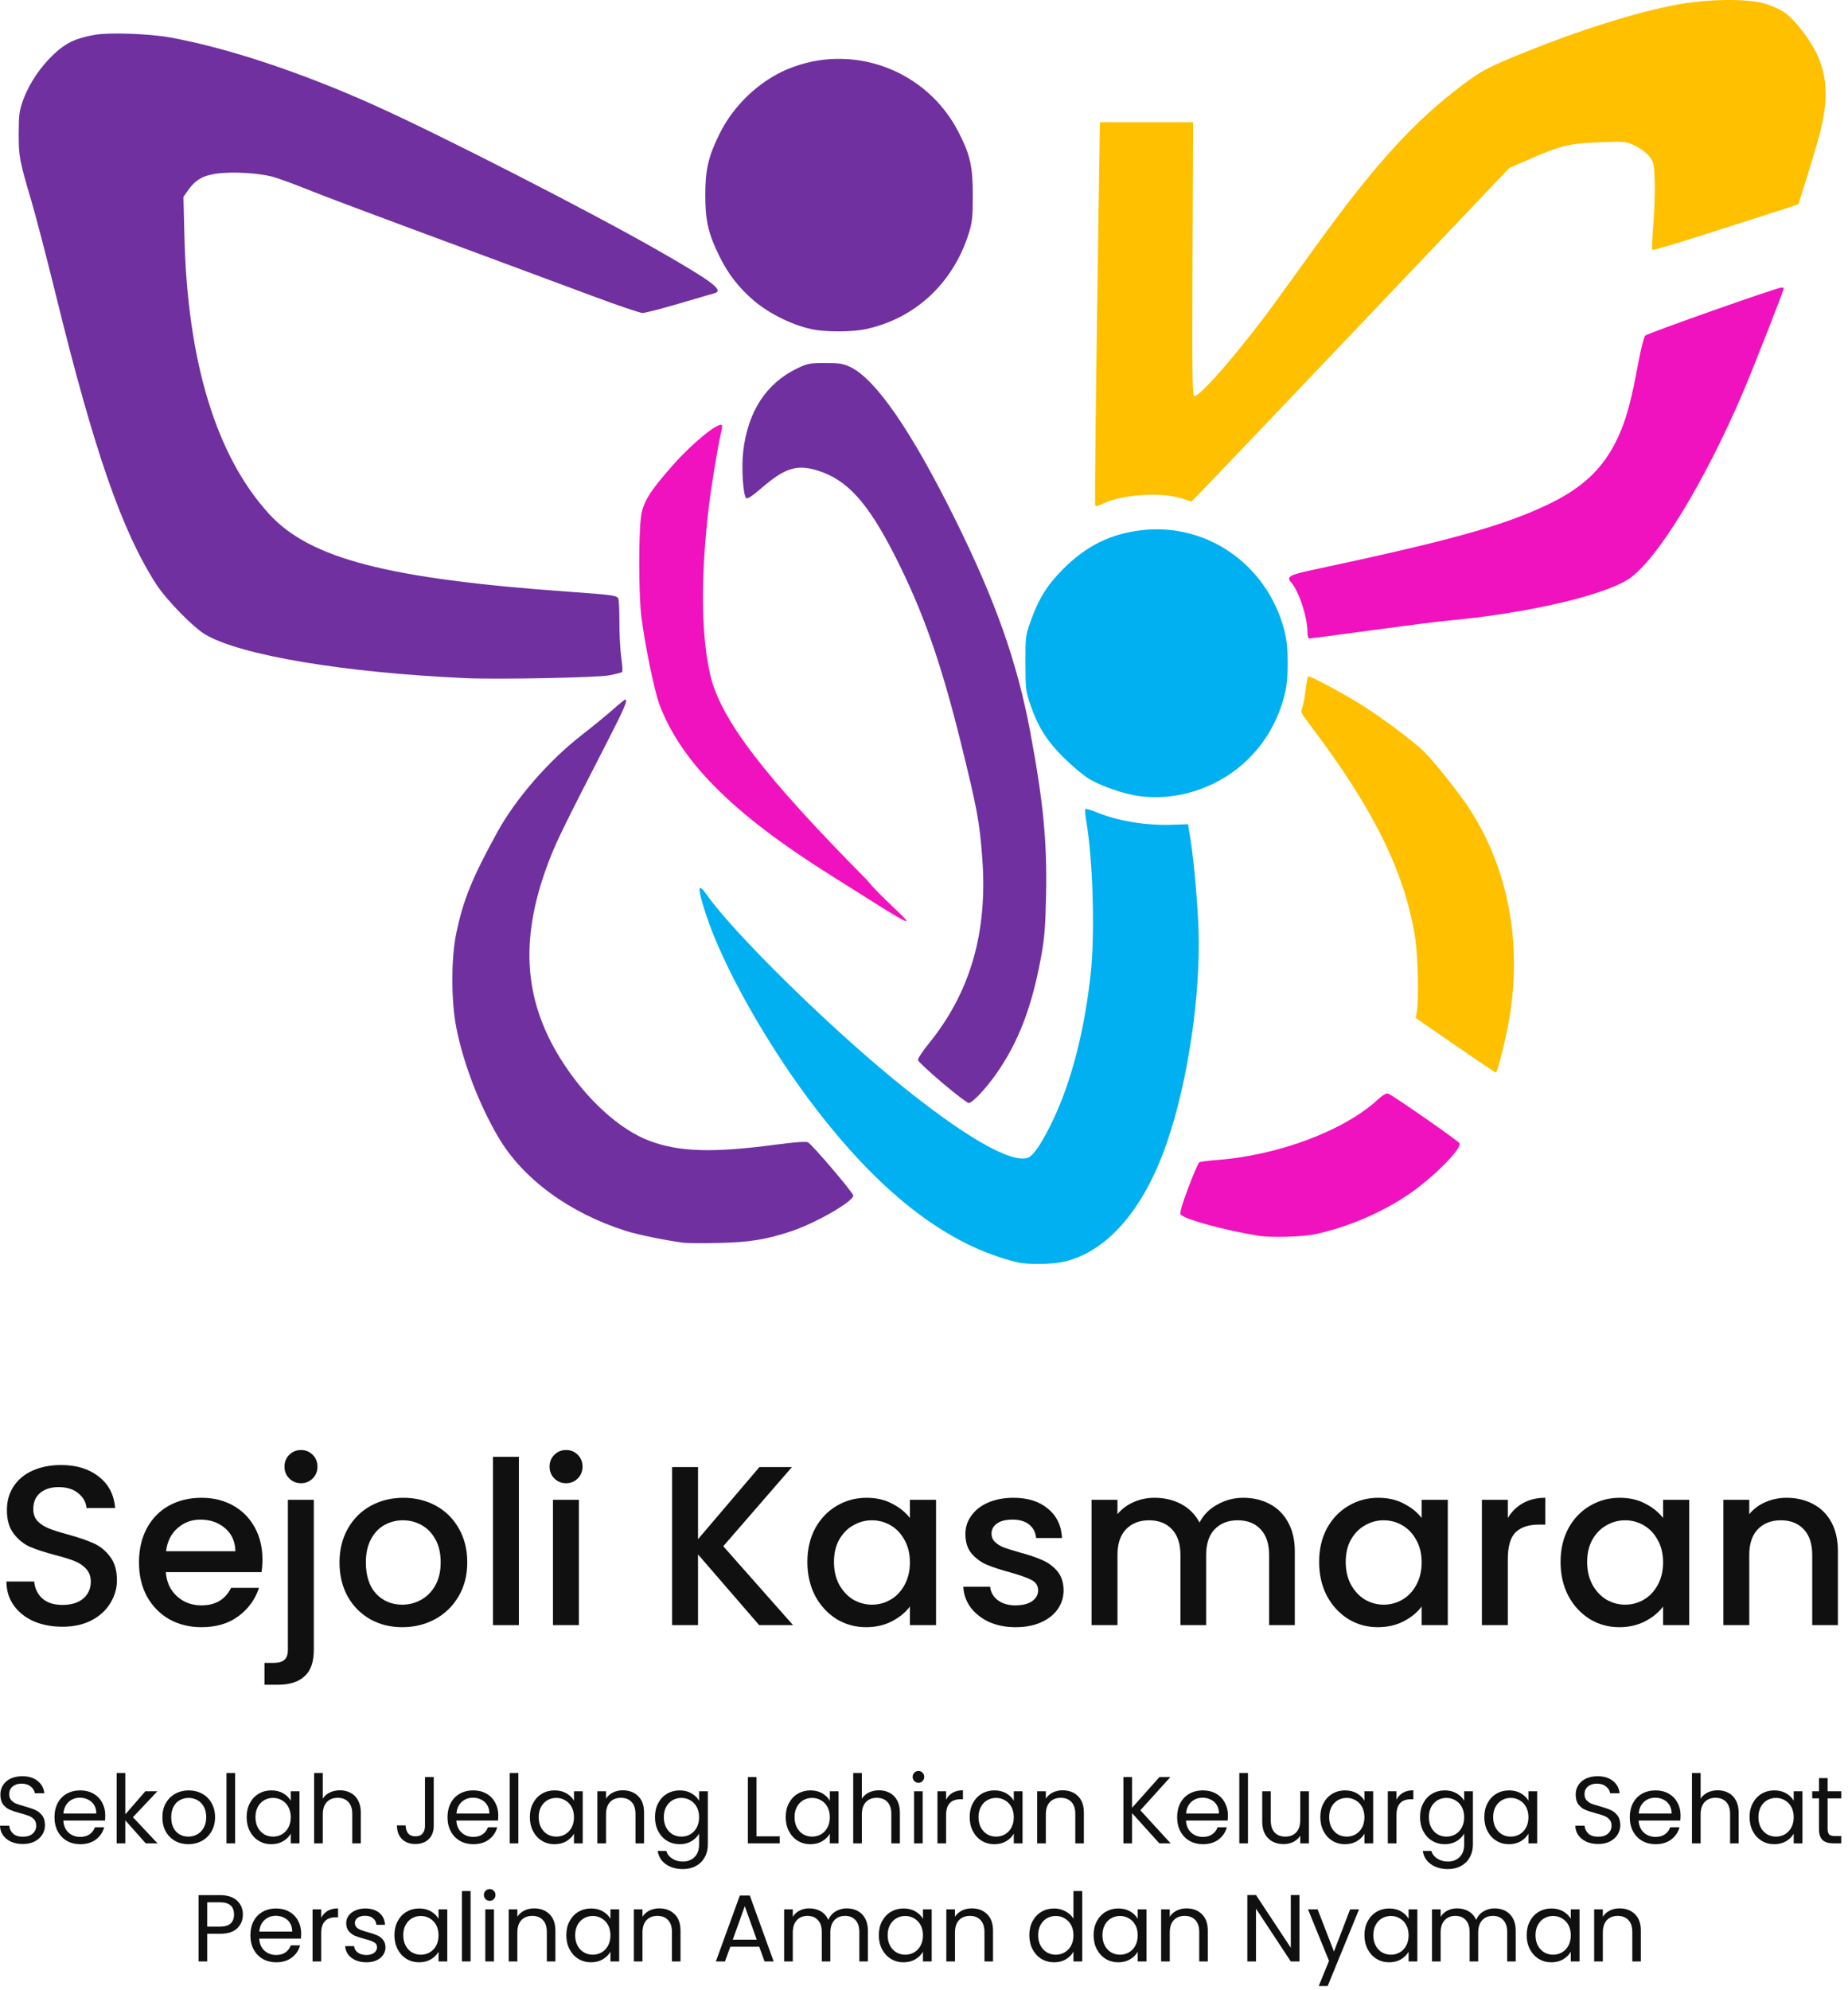 <svg width="406" height="437" viewBox="0 0 406 437" fill="none" xmlns="http://www.w3.org/2000/svg">
<g clip-path="url(#clip0_11_3)">
<path d="M276.831 271.424C269.624 270.332 260.309 267.823 259.412 266.734C259.136 266.4 259.601 264.741 261.049 260.886C262.161 257.925 263.254 255.39 263.478 255.252C263.701 255.114 265.415 254.888 267.286 254.749C280.778 253.752 295.276 248.318 302.7 241.475C303.817 240.446 304.577 240.012 304.986 240.169C306.119 240.603 320.481 250.606 320.667 251.09C321.147 252.341 314.589 258.856 309.225 262.457C303.237 266.477 295.611 269.678 288.669 271.085C286.061 271.614 279.347 271.806 276.831 271.424ZM193.611 199.202C190.539 197.272 185.435 194.062 182.268 192.07C161.016 178.7 149.614 167.299 144.858 154.664C143.755 151.734 141.561 141.002 140.879 135.202C140.305 130.319 140.292 116.896 140.86 113.257C141.343 110.155 142.854 107.756 147.927 102.04C152.24 97.181 157.865 92.627 158.62 93.382C158.696 93.458 158.605 94.186 158.415 94.999C157.638 98.356 156.188 107.231 155.648 111.93C153.905 127.122 154.043 139.612 156.049 148.234C158.31 157.948 167.823 170.396 190.412 193.195C194.72 198.569 205.688 206.779 193.611 199.202ZM287.25 138.832C287.235 135.472 285.379 129.848 283.632 127.862C282.581 126.668 283.329 126.235 288.244 125.187C318.33 118.776 329.84 115.597 339.69 110.975C348.29 106.94 353.002 102.202 356.177 94.403C357.56 91.002 358.54 87.174 359.877 79.943C360.461 76.788 361.164 73.981 361.44 73.705C361.96 73.185 390.396 63.153 391.349 63.153C391.644 63.153 391.886 63.231 391.886 63.328C391.886 63.784 385.221 80.771 382.971 86.052C374.477 105.984 363.818 123.352 357.7 127.232C351.88 130.923 334.89 134.789 317.789 136.315C316.253 136.452 308.908 137.389 301.467 138.396C294.026 139.404 287.784 140.229 287.597 140.229C287.41 140.229 287.253 139.6 287.25 138.832Z" fill="#F012BE"/>
<path d="M319.711 229.547L311.021 223.545L311.271 222.213C311.732 219.755 311.526 210.104 310.928 206.134C308.822 192.157 302.085 178.245 288.931 160.708C285.567 156.222 285.697 156.472 286.126 155.345C286.326 154.818 286.648 153.115 286.841 151.56C287.034 150.005 287.282 148.643 287.392 148.534C287.641 148.284 294.539 151.95 298.937 154.67C303.271 157.35 310.768 162.956 312.922 165.128C315.286 167.511 320.529 174.104 322.734 177.463C331.299 190.518 334.453 207.008 331.584 223.73C330.789 228.363 328.986 235.55 328.619 235.549C328.5 235.548 324.49 232.847 319.711 229.547ZM240.612 110.906C240.474 110.641 240.78 84.097 241.374 44.722L241.644 26.849H251.884H262.123L261.996 56.916C261.886 82.95 261.941 86.983 262.407 86.983C263.828 86.983 273.04 76.251 280.624 65.759C282.771 62.79 286.647 57.428 289.238 53.844C302.154 35.978 310.622 26.693 321.384 18.593C325.53 15.472 327.09 14.664 335.476 11.286C347.362 6.499 359.142 2.808 367.99 1.098C375.072 -0.27 384.054 -0.374 387.999 0.867C389.445 1.322 391.314 2.192 392.154 2.8C394.358 4.397 397.608 8.589 399.125 11.791C401.719 17.269 401.742 22.87 399.205 31.503C397.302 37.978 395.22 44.677 395.06 44.837C394.982 44.915 391.848 45.955 388.096 47.147C384.344 48.339 377.213 50.614 372.248 52.203C367.284 53.792 363.127 54.997 363.01 54.88C362.894 54.764 362.991 52.263 363.229 49.323C363.466 46.383 363.602 42.12 363.531 39.851C363.411 36.026 363.327 35.627 362.381 34.388C361.817 33.65 360.439 32.6 359.306 32.046C357.282 31.056 357.168 31.044 351.577 31.23C344.987 31.45 342.947 31.938 336.066 34.941L331.57 36.903L299.879 70.228C282.45 88.556 266.743 105.037 264.976 106.851L261.764 110.15L259.709 109.484C255.271 108.045 247.05 108.518 242.621 110.468C240.758 111.288 240.805 111.278 240.612 110.906Z" fill="#FFC000"/>
<path d="M223.399 277.183C208.478 273.533 194.195 262.716 179.734 244.113C168.961 230.254 158.709 212.159 154.949 200.362C153.161 194.753 153.262 193.657 155.304 196.546C161.151 204.822 181.359 224.748 196.404 237.074C211.466 249.415 222.188 255.648 225.889 254.217C227.12 253.741 229.073 250.771 231.431 245.789C235.464 237.266 238.346 225.966 239.646 213.581C240.574 204.746 240.107 188.81 238.678 180.525C238.421 179.035 238.326 177.744 238.467 177.657C238.608 177.569 239.726 177.903 240.951 178.398C245.77 180.344 251.8 181.327 257.655 181.119L261.006 181.001L261.438 183.611C262.196 188.184 263.054 197.459 263.295 203.662C263.856 218.133 261.013 237.501 256.35 250.977C251.325 265.5 243.424 274.702 233.987 277.023C231.297 277.685 225.79 277.768 223.399 277.183ZM250.231 174.821C246.963 174.38 242.078 172.706 239.321 171.083C238.151 170.394 235.662 168.322 233.791 166.479C229.993 162.737 227.974 159.526 226.3 154.564C225.377 151.83 225.294 151.096 225.282 145.628C225.27 139.906 225.312 139.543 226.41 136.469C228.208 131.432 230.04 128.493 233.605 124.929C238.699 119.836 244.053 117.203 250.893 116.426C265.147 114.806 278.297 123.974 282.096 138.181C282.7 140.44 282.893 142.239 282.893 145.628C282.893 149.016 282.7 150.815 282.096 153.074C279.833 161.535 274.297 168.322 266.591 172.08C261.415 174.605 255.71 175.56 250.231 174.821Z" fill="#00B0F0"/>
<path d="M150.233 272.92C146.359 272.429 140.224 271.179 137.559 270.337C125.065 266.39 114.856 258.891 109.462 249.698C105.275 242.562 101.843 233.645 100.276 225.831C99.085 219.894 99.084 210.305 100.275 204.756C101.839 197.466 103.718 192.854 109.193 182.862C113.264 175.433 120.523 167.069 127.784 161.441C129.994 159.728 133 157.271 134.464 155.98C135.928 154.689 137.227 153.633 137.35 153.633C138.007 153.633 137.176 155.573 133.233 163.246C124.295 180.637 122.417 184.451 120.915 188.261C114.125 205.486 114.825 219.185 123.179 232.57C128.574 241.214 136.051 248.082 142.784 250.577C149.254 252.976 156.605 253.198 170.153 251.406C174.531 250.827 177.08 250.639 177.502 250.864C178.468 251.378 187.468 261.942 187.468 262.561C187.468 263.844 179.272 268.564 173.933 270.357C168.391 272.217 164.638 272.825 157.866 272.96C154.384 273.029 150.95 273.011 150.233 272.92ZM207.016 237.799C204.149 235.377 201.75 233.132 201.685 232.81C201.62 232.489 202.659 230.885 203.992 229.247C213.209 217.923 217.021 204.735 215.798 188.401C215.2 180.42 214.673 177.588 211.071 163.017C206.715 145.39 202.696 134.02 196.567 121.984C190.607 110.279 186.057 105.287 179.541 103.308C175.049 101.944 172.403 102.777 167.338 107.154C165.284 108.929 164.187 109.65 163.93 109.393C163.254 108.717 162.87 102.754 163.274 99.195C164.268 90.412 168.329 84.167 175.18 80.882C177.394 79.821 177.917 79.723 181.324 79.727C184.52 79.73 185.311 79.86 186.909 80.646C192.476 83.383 200.276 94.735 209.812 113.978C218.706 131.925 223.469 145.398 226.334 160.708C229.223 176.146 230.066 184.87 229.815 196.713C229.666 203.725 229.465 206.115 228.666 210.439C226.654 221.317 223.682 228.997 218.805 235.922C216.563 239.106 213.575 242.258 212.826 242.228C212.497 242.216 209.883 240.222 207.016 237.799ZM102.386 148.931C75.627 147.727 52.844 143.913 45.096 139.341C42.434 137.77 36.53 131.722 34.33 128.313C26.777 116.612 20.679 99.036 12.237 64.642C10.301 56.758 7.901 47.542 6.903 44.163C4.247 35.168 4.102 34.394 4.114 29.269C4.125 25.179 4.244 24.286 5.114 21.897C6.407 18.343 8.907 14.63 11.882 11.847C14.511 9.388 16.689 8.369 20.877 7.64C24.03 7.091 32.637 7.387 37.226 8.203C49.743 10.428 66.336 15.933 82.466 23.211C97.223 29.869 129.799 46.544 144.627 55.029C156.516 61.831 159.091 63.772 157.028 64.373C156.67 64.477 153.17 65.502 149.251 66.65C145.332 67.799 141.697 68.738 141.173 68.738C140.649 68.738 135.98 67.162 130.798 65.235C125.616 63.308 116.182 59.804 109.833 57.449C78.375 45.779 71.536 43.216 67.221 41.476C64.649 40.438 61.456 39.272 60.125 38.884C57.052 37.988 51.066 37.635 47.507 38.141C44.499 38.568 42.851 39.565 41.186 41.964L40.305 43.232L40.519 51.982C41.192 79.523 47.537 100.252 59.177 112.932C68.154 122.713 85.304 127.134 125.286 129.976C134.795 130.652 135.572 130.765 135.861 131.519C135.984 131.837 136.084 134.256 136.084 136.893C136.084 139.53 136.273 142.958 136.503 144.51C136.734 146.062 136.814 147.442 136.68 147.576C136.546 147.709 135.226 148.045 133.747 148.321C131.101 148.815 109.257 149.24 102.386 148.931ZM179.039 72.427C174.718 71.705 169.123 69.028 165.579 65.988C162.283 63.16 159.965 60.169 158.044 56.264C155.615 51.328 154.949 48.443 154.949 42.86C154.949 37.24 155.617 34.369 158.088 29.37C161.172 23.128 166.827 17.767 173.061 15.175C187.169 9.308 203.456 15.262 210.508 28.864C213.133 33.928 213.718 36.476 213.718 42.86C213.718 47.68 213.598 48.826 212.845 51.225C209.391 62.224 201.021 69.987 190.127 72.297C187.427 72.869 182.06 72.932 179.039 72.427Z" fill="#7030A0"/>
<path opacity="0.936" d="M13.704 357.244C11.373 357.244 9.275 356.844 7.411 356.045C5.546 355.213 4.081 354.047 3.015 352.549C1.95 351.051 1.417 349.303 1.417 347.305H7.51C7.644 348.803 8.226 350.035 9.259 351.001C10.324 351.966 11.806 352.449 13.704 352.449C15.668 352.449 17.2 351.983 18.299 351.051C19.398 350.085 19.947 348.853 19.947 347.355C19.947 346.189 19.598 345.24 18.898 344.508C18.232 343.775 17.383 343.209 16.351 342.81C15.352 342.41 13.954 341.977 12.155 341.511C9.891 340.912 8.043 340.312 6.611 339.713C5.213 339.08 4.014 338.115 3.015 336.816C2.016 335.517 1.517 333.786 1.517 331.622C1.517 329.624 2.016 327.876 3.015 326.377C4.014 324.879 5.413 323.73 7.211 322.931C9.009 322.132 11.09 321.732 13.454 321.732C16.817 321.732 19.564 322.581 21.695 324.279C23.86 325.944 25.058 328.242 25.291 331.172H18.998C18.898 329.907 18.299 328.825 17.2 327.925C16.101 327.026 14.653 326.577 12.855 326.577C11.223 326.577 9.891 326.993 8.859 327.826C7.827 328.658 7.311 329.857 7.311 331.422C7.311 332.487 7.627 333.37 8.26 334.069C8.926 334.735 9.758 335.268 10.757 335.667C11.756 336.067 13.121 336.5 14.852 336.966C17.15 337.598 19.015 338.231 20.447 338.864C21.912 339.496 23.144 340.479 24.143 341.811C25.175 343.109 25.691 344.857 25.691 347.055C25.691 348.82 25.208 350.485 24.242 352.05C23.31 353.615 21.928 354.88 20.097 355.846C18.299 356.778 16.168 357.244 13.704 357.244Z" fill="black"/>
<path opacity="0.936" d="M57.657 342.46C57.657 343.492 57.59 344.424 57.457 345.257H36.429C36.596 347.455 37.412 349.219 38.877 350.551C40.342 351.883 42.14 352.549 44.271 352.549C47.334 352.549 49.499 351.267 50.764 348.703H56.907C56.075 351.234 54.56 353.315 52.362 354.947C50.198 356.545 47.501 357.344 44.271 357.344C41.64 357.344 39.276 356.761 37.178 355.596C35.114 354.397 33.482 352.732 32.284 350.601C31.118 348.437 30.536 345.94 30.536 343.109C30.536 340.279 31.102 337.798 32.234 335.667C33.399 333.503 35.014 331.838 37.078 330.673C39.176 329.507 41.574 328.924 44.271 328.924C46.868 328.924 49.182 329.49 51.214 330.623C53.245 331.755 54.826 333.353 55.958 335.417C57.09 337.449 57.657 339.796 57.657 342.46ZM51.713 340.662C51.68 338.564 50.931 336.883 49.465 335.617C48 334.352 46.186 333.719 44.021 333.719C42.057 333.719 40.375 334.352 38.977 335.617C37.578 336.849 36.746 338.531 36.479 340.662H51.713Z" fill="black"/>
<path opacity="0.936" d="M66.147 325.728C65.115 325.728 64.249 325.378 63.55 324.679C62.851 323.98 62.501 323.114 62.501 322.082C62.501 321.05 62.851 320.184 63.55 319.485C64.249 318.785 65.115 318.436 66.147 318.436C67.146 318.436 67.995 318.785 68.695 319.485C69.394 320.184 69.743 321.05 69.743 322.082C69.743 323.114 69.394 323.98 68.695 324.679C67.995 325.378 67.146 325.728 66.147 325.728ZM68.944 362.289C68.944 364.986 68.262 366.934 66.897 368.132C65.565 369.364 63.617 369.98 61.053 369.98H58.106V365.186H60.054C61.219 365.186 62.035 364.952 62.501 364.486C63.001 364.053 63.25 363.321 63.25 362.289V329.374H68.944V362.289Z" fill="black"/>
<path opacity="0.936" d="M88.374 357.344C85.776 357.344 83.429 356.761 81.331 355.596C79.233 354.397 77.585 352.732 76.386 350.601C75.188 348.437 74.588 345.94 74.588 343.109C74.588 340.312 75.204 337.832 76.436 335.667C77.668 333.503 79.35 331.838 81.481 330.673C83.612 329.507 85.993 328.924 88.623 328.924C91.254 328.924 93.635 329.507 95.766 330.673C97.897 331.838 99.578 333.503 100.81 335.667C102.042 337.832 102.658 340.312 102.658 343.109C102.658 345.906 102.026 348.387 100.76 350.551C99.495 352.716 97.763 354.397 95.566 355.596C93.401 356.761 91.004 357.344 88.374 357.344ZM88.374 352.399C89.839 352.399 91.204 352.05 92.469 351.35C93.768 350.651 94.817 349.602 95.616 348.204C96.415 346.805 96.815 345.107 96.815 343.109C96.815 341.111 96.432 339.43 95.666 338.065C94.9 336.666 93.884 335.617 92.619 334.918C91.354 334.219 89.989 333.869 88.523 333.869C87.058 333.869 85.693 334.219 84.428 334.918C83.196 335.617 82.213 336.666 81.481 338.065C80.748 339.43 80.382 341.111 80.382 343.109C80.382 346.073 81.131 348.37 82.63 350.002C84.161 351.6 86.076 352.399 88.374 352.399Z" fill="black"/>
<path opacity="0.936" d="M113.996 319.934V356.894H108.302V319.934H113.996Z" fill="black"/>
<path opacity="0.936" d="M124.385 325.728C123.353 325.728 122.487 325.378 121.788 324.679C121.089 323.98 120.739 323.114 120.739 322.082C120.739 321.05 121.089 320.184 121.788 319.485C122.487 318.785 123.353 318.436 124.385 318.436C125.384 318.436 126.233 318.785 126.933 319.485C127.632 320.184 127.981 321.05 127.981 322.082C127.981 323.114 127.632 323.98 126.933 324.679C126.233 325.378 125.384 325.728 124.385 325.728ZM127.182 329.374V356.894H121.488V329.374H127.182Z" fill="black"/>
<path opacity="0.936" d="M166.79 356.894L153.354 341.361V356.894H147.66V322.182H153.354V338.015L166.84 322.182H173.982L158.898 339.563L174.232 356.894H166.79Z" fill="black"/>
<path opacity="0.936" d="M177.378 343.009C177.378 340.246 177.944 337.798 179.076 335.667C180.242 333.536 181.807 331.888 183.771 330.723C185.769 329.524 187.967 328.924 190.364 328.924C192.528 328.924 194.41 329.357 196.008 330.223C197.64 331.055 198.938 332.104 199.904 333.37V329.374H205.648V356.894H199.904V352.799C198.938 354.097 197.623 355.18 195.958 356.045C194.293 356.911 192.395 357.344 190.264 357.344C187.9 357.344 185.736 356.745 183.771 355.546C181.807 354.314 180.242 352.616 179.076 350.451C177.944 348.254 177.378 345.773 177.378 343.009ZM199.904 343.109C199.904 341.211 199.504 339.563 198.705 338.165C197.939 336.766 196.924 335.701 195.658 334.968C194.393 334.235 193.028 333.869 191.563 333.869C190.098 333.869 188.732 334.235 187.467 334.968C186.202 335.667 185.17 336.716 184.371 338.115C183.605 339.48 183.222 341.111 183.222 343.009C183.222 344.907 183.605 346.572 184.371 348.004C185.17 349.436 186.202 350.535 187.467 351.3C188.766 352.033 190.131 352.399 191.563 352.399C193.028 352.399 194.393 352.033 195.658 351.3C196.924 350.568 197.939 349.502 198.705 348.104C199.504 346.672 199.904 345.007 199.904 343.109Z" fill="black"/>
<path opacity="0.936" d="M223.129 357.344C220.965 357.344 219.017 356.961 217.286 356.195C215.587 355.396 214.239 354.331 213.24 352.999C212.241 351.633 211.708 350.118 211.642 348.454H217.535C217.635 349.619 218.185 350.601 219.184 351.4C220.216 352.166 221.498 352.549 223.029 352.549C224.628 352.549 225.86 352.249 226.725 351.65C227.624 351.017 228.074 350.218 228.074 349.253C228.074 348.22 227.575 347.455 226.576 346.955C225.61 346.456 224.062 345.906 221.931 345.307C219.866 344.741 218.185 344.191 216.886 343.659C215.587 343.126 214.455 342.31 213.49 341.211C212.557 340.112 212.091 338.664 212.091 336.866C212.091 335.401 212.524 334.069 213.39 332.87C214.255 331.638 215.487 330.673 217.086 329.973C218.717 329.274 220.582 328.924 222.68 328.924C225.81 328.924 228.324 329.724 230.222 331.322C232.153 332.887 233.185 335.035 233.318 337.765H227.625C227.525 336.533 227.025 335.551 226.126 334.818C225.227 334.086 224.012 333.719 222.48 333.719C220.982 333.719 219.833 334.002 219.034 334.568C218.235 335.134 217.835 335.884 217.835 336.816C217.835 337.549 218.101 338.165 218.634 338.664C219.167 339.163 219.816 339.563 220.582 339.863C221.348 340.129 222.48 340.479 223.978 340.912C225.976 341.444 227.608 341.994 228.873 342.56C230.172 343.093 231.287 343.892 232.22 344.957C233.152 346.023 233.635 347.438 233.668 349.203C233.668 350.768 233.235 352.166 232.369 353.398C231.504 354.63 230.272 355.596 228.673 356.295C227.108 356.994 225.26 357.344 223.129 357.344Z" fill="black"/>
<path opacity="0.936" d="M273.126 328.924C275.29 328.924 277.221 329.374 278.92 330.273C280.651 331.172 282 332.504 282.965 334.269C283.964 336.033 284.464 338.165 284.464 340.662V356.894H278.82V341.511C278.82 339.047 278.204 337.166 276.972 335.867C275.74 334.535 274.058 333.869 271.927 333.869C269.796 333.869 268.098 334.535 266.833 335.867C265.601 337.166 264.985 339.047 264.985 341.511V356.894H259.341V341.511C259.341 339.047 258.725 337.166 257.493 335.867C256.261 334.535 254.579 333.869 252.448 333.869C250.317 333.869 248.619 334.535 247.353 335.867C246.121 337.166 245.505 339.047 245.505 341.511V356.894H239.812V329.374H245.505V332.521C246.438 331.388 247.62 330.506 249.052 329.873C250.483 329.241 252.015 328.924 253.647 328.924C255.844 328.924 257.809 329.391 259.54 330.323C261.272 331.255 262.604 332.604 263.536 334.369C264.369 332.704 265.667 331.388 267.432 330.423C269.197 329.424 271.095 328.924 273.126 328.924Z" fill="black"/>
<path opacity="0.936" d="M289.808 343.009C289.808 340.246 290.374 337.798 291.506 335.667C292.671 333.536 294.236 331.888 296.201 330.723C298.199 329.524 300.396 328.924 302.794 328.924C304.958 328.924 306.839 329.357 308.438 330.223C310.069 331.055 311.368 332.104 312.333 333.37V329.374H318.077V356.894H312.333V352.799C311.368 354.097 310.053 355.18 308.388 356.045C306.723 356.911 304.825 357.344 302.694 357.344C300.33 357.344 298.165 356.745 296.201 355.546C294.236 354.314 292.671 352.616 291.506 350.451C290.374 348.254 289.808 345.773 289.808 343.009ZM312.333 343.109C312.333 341.211 311.934 339.563 311.135 338.165C310.369 336.766 309.353 335.701 308.088 334.968C306.823 334.235 305.457 333.869 303.992 333.869C302.527 333.869 301.162 334.235 299.897 334.968C298.632 335.667 297.599 336.716 296.8 338.115C296.034 339.48 295.651 341.111 295.651 343.009C295.651 344.907 296.034 346.572 296.8 348.004C297.599 349.436 298.632 350.535 299.897 351.3C301.195 352.033 302.561 352.399 303.992 352.399C305.457 352.399 306.823 352.033 308.088 351.3C309.353 350.568 310.369 349.502 311.135 348.104C311.934 346.672 312.333 345.007 312.333 343.109Z" fill="black"/>
<path opacity="0.936" d="M331.263 333.37C332.096 331.971 333.195 330.889 334.56 330.123C335.958 329.324 337.607 328.924 339.504 328.924V334.818H338.056C335.825 334.818 334.127 335.384 332.961 336.516C331.829 337.648 331.263 339.613 331.263 342.41V356.894H325.569V329.374H331.263V333.37Z" fill="black"/>
<path opacity="0.936" d="M342.851 343.009C342.851 340.246 343.417 337.798 344.549 335.667C345.714 333.536 347.279 331.888 349.244 330.723C351.242 329.524 353.439 328.924 355.837 328.924C358.001 328.924 359.882 329.357 361.481 330.223C363.112 331.055 364.411 332.104 365.376 333.37V329.374H371.12V356.894H365.376V352.799C364.411 354.097 363.096 355.18 361.431 356.045C359.766 356.911 357.868 357.344 355.737 357.344C353.373 357.344 351.208 356.745 349.244 355.546C347.279 354.314 345.714 352.616 344.549 350.451C343.417 348.254 342.851 345.773 342.851 343.009ZM365.376 343.109C365.376 341.211 364.977 339.563 364.178 338.165C363.412 336.766 362.396 335.701 361.131 334.968C359.866 334.235 358.5 333.869 357.035 333.869C355.57 333.869 354.205 334.235 352.94 334.968C351.674 335.667 350.642 336.716 349.843 338.115C349.077 339.48 348.694 341.111 348.694 343.009C348.694 344.907 349.077 346.572 349.843 348.004C350.642 349.436 351.674 350.535 352.94 351.3C354.238 352.033 355.604 352.399 357.035 352.399C358.5 352.399 359.866 352.033 361.131 351.3C362.396 350.568 363.412 349.502 364.178 348.104C364.977 346.672 365.376 345.007 365.376 343.109Z" fill="black"/>
<path opacity="0.936" d="M392.497 328.924C394.662 328.924 396.593 329.374 398.291 330.273C400.023 331.172 401.371 332.504 402.337 334.269C403.303 336.033 403.785 338.165 403.785 340.662V356.894H398.141V341.511C398.141 339.047 397.525 337.166 396.293 335.867C395.061 334.535 393.38 333.869 391.249 333.869C389.118 333.869 387.42 334.535 386.154 335.867C384.922 337.166 384.306 339.047 384.306 341.511V356.894H378.612V329.374H384.306V332.521C385.238 331.388 386.421 330.506 387.852 329.873C389.318 329.241 390.866 328.924 392.497 328.924Z" fill="black"/>
<path opacity="0.936" d="M5.034 404.963C4.073 404.963 3.21 404.796 2.444 404.462C1.692 404.114 1.1 403.641 0.668 403.042C0.237 402.429 0.014 401.726 0 400.932H2.026C2.096 401.614 2.374 402.192 2.862 402.666C3.363 403.125 4.087 403.355 5.034 403.355C5.939 403.355 6.649 403.132 7.165 402.687C7.694 402.227 7.958 401.642 7.958 400.932C7.958 400.375 7.805 399.923 7.499 399.574C7.192 399.226 6.809 398.962 6.35 398.781C5.89 398.6 5.271 398.405 4.491 398.196C3.53 397.945 2.757 397.694 2.172 397.444C1.601 397.193 1.107 396.803 0.689 396.274C0.286 395.731 0.084 395.007 0.084 394.102C0.084 393.308 0.286 392.605 0.689 391.992C1.093 391.379 1.657 390.906 2.381 390.572C3.119 390.238 3.962 390.07 4.909 390.07C6.273 390.07 7.387 390.412 8.251 391.094C9.128 391.776 9.622 392.681 9.734 393.809H7.645C7.575 393.252 7.283 392.765 6.768 392.347C6.252 391.916 5.57 391.7 4.721 391.7C3.927 391.7 3.279 391.909 2.778 392.326C2.277 392.73 2.026 393.301 2.026 394.039C2.026 394.568 2.172 395 2.465 395.334C2.771 395.668 3.14 395.926 3.572 396.107C4.017 396.274 4.637 396.469 5.431 396.692C6.392 396.956 7.165 397.221 7.749 397.486C8.334 397.736 8.836 398.133 9.253 398.676C9.671 399.205 9.88 399.929 9.88 400.849C9.88 401.559 9.692 402.227 9.316 402.854C8.94 403.48 8.383 403.989 7.645 404.379C6.907 404.768 6.037 404.963 5.034 404.963Z" fill="black"/>
<path opacity="0.936" d="M23.123 398.655C23.123 399.017 23.102 399.4 23.06 399.804H13.912C13.981 400.932 14.364 401.816 15.06 402.457C15.77 403.083 16.627 403.397 17.629 403.397C18.451 403.397 19.133 403.209 19.677 402.833C20.233 402.443 20.623 401.928 20.846 401.287H22.893C22.587 402.387 21.974 403.285 21.055 403.982C20.136 404.664 18.994 405.005 17.629 405.005C16.543 405.005 15.569 404.761 14.705 404.274C13.856 403.787 13.187 403.097 12.7 402.206C12.213 401.301 11.969 400.257 11.969 399.073C11.969 397.889 12.206 396.852 12.679 395.961C13.152 395.07 13.814 394.387 14.663 393.914C15.527 393.426 16.515 393.183 17.629 393.183C18.716 393.183 19.676 393.419 20.512 393.893C21.347 394.366 21.988 395.021 22.434 395.856C22.893 396.678 23.123 397.611 23.123 398.655ZM21.16 398.258C21.16 397.534 20.999 396.915 20.679 396.399C20.359 395.87 19.92 395.473 19.363 395.209C18.82 394.93 18.214 394.791 17.546 394.791C16.585 394.791 15.764 395.097 15.081 395.71C14.413 396.323 14.03 397.172 13.932 398.258H21.16Z" fill="black"/>
<path opacity="0.936" d="M32.021 404.817L27.53 399.762V404.817H25.629V389.36H27.53V398.446L31.938 393.371H34.59L29.201 399.073L34.611 404.817H32.021Z" fill="black"/>
<path opacity="0.936" d="M41.379 405.005C40.306 405.005 39.332 404.761 38.454 404.274C37.591 403.787 36.909 403.097 36.407 402.206C35.92 401.301 35.676 400.257 35.676 399.073C35.676 397.903 35.927 396.873 36.428 395.982C36.944 395.077 37.64 394.387 38.517 393.914C39.394 393.426 40.376 393.183 41.462 393.183C42.548 393.183 43.53 393.426 44.407 393.914C45.285 394.387 45.974 395.07 46.475 395.961C46.99 396.852 47.248 397.889 47.248 399.073C47.248 400.257 46.984 401.301 46.454 402.206C45.939 403.097 45.236 403.787 44.345 404.274C43.454 404.761 42.465 405.005 41.379 405.005ZM41.379 403.334C42.061 403.334 42.702 403.174 43.3 402.854C43.899 402.533 44.38 402.053 44.742 401.412C45.118 400.772 45.306 399.992 45.306 399.073C45.306 398.154 45.124 397.374 44.763 396.734C44.4 396.093 43.927 395.62 43.342 395.313C42.757 394.993 42.124 394.833 41.441 394.833C40.745 394.833 40.105 394.993 39.52 395.313C38.949 395.62 38.489 396.093 38.141 396.734C37.793 397.374 37.619 398.154 37.619 399.073C37.619 400.006 37.786 400.793 38.12 401.433C38.468 402.074 38.928 402.554 39.499 402.875C40.07 403.181 40.696 403.334 41.379 403.334Z" fill="black"/>
<path opacity="0.936" d="M51.656 389.36V404.817H49.755V389.36H51.656Z" fill="black"/>
<path opacity="0.936" d="M54.183 399.052C54.183 397.882 54.42 396.859 54.893 395.982C55.367 395.09 56.014 394.401 56.836 393.914C57.671 393.426 58.597 393.183 59.614 393.183C60.617 393.183 61.487 393.399 62.225 393.83C62.963 394.262 63.513 394.805 63.875 395.459V393.371H65.797V404.817H63.875V402.687C63.499 403.355 62.935 403.912 62.183 404.358C61.445 404.789 60.582 405.005 59.593 405.005C58.577 405.005 57.657 404.755 56.836 404.253C56.014 403.752 55.367 403.049 54.893 402.144C54.42 401.238 54.183 400.208 54.183 399.052ZM63.875 399.073C63.875 398.21 63.701 397.458 63.353 396.817C63.005 396.176 62.531 395.689 61.932 395.355C61.348 395.007 60.7 394.833 59.99 394.833C59.28 394.833 58.632 395 58.047 395.334C57.462 395.668 56.996 396.156 56.648 396.796C56.3 397.437 56.126 398.189 56.126 399.052C56.126 399.929 56.3 400.695 56.648 401.35C56.996 401.99 57.462 402.485 58.047 402.833C58.632 403.167 59.28 403.334 59.99 403.334C60.7 403.334 61.348 403.167 61.932 402.833C62.531 402.485 63.005 401.99 63.353 401.35C63.701 400.695 63.875 399.936 63.875 399.073Z" fill="black"/>
<path opacity="0.936" d="M74.695 393.162C75.558 393.162 76.338 393.35 77.034 393.726C77.73 394.088 78.273 394.638 78.663 395.376C79.067 396.114 79.269 397.012 79.269 398.07V404.817H77.389V398.342C77.389 397.2 77.104 396.33 76.533 395.731C75.962 395.118 75.182 394.812 74.193 394.812C73.191 394.812 72.39 395.125 71.791 395.752C71.206 396.379 70.914 397.291 70.914 398.488V404.817H69.013V389.36H70.914V395C71.29 394.415 71.805 393.963 72.46 393.642C73.128 393.322 73.873 393.162 74.695 393.162Z" fill="black"/>
<path opacity="0.936" d="M95.29 390.258V401.016C95.29 402.213 94.921 403.174 94.183 403.898C93.445 404.608 92.47 404.963 91.259 404.963C90.033 404.963 89.052 404.601 88.314 403.877C87.576 403.139 87.207 402.137 87.207 400.869H89.107C89.123 401.58 89.303 402.157 89.65 402.603C90.013 403.049 90.549 403.271 91.259 403.271C91.969 403.271 92.498 403.063 92.846 402.645C93.194 402.213 93.368 401.67 93.368 401.016V390.258H95.29Z" fill="black"/>
<path opacity="0.936" d="M109.473 398.655C109.473 399.017 109.452 399.4 109.41 399.804H100.261C100.331 400.932 100.714 401.816 101.41 402.457C102.12 403.083 102.977 403.397 103.979 403.397C104.801 403.397 105.483 403.209 106.026 402.833C106.583 402.443 106.973 401.928 107.196 401.287H109.243C108.937 402.387 108.324 403.285 107.405 403.982C106.486 404.664 105.344 405.005 103.979 405.005C102.893 405.005 101.919 404.761 101.055 404.274C100.206 403.787 99.537 403.097 99.05 402.206C98.563 401.301 98.319 400.257 98.319 399.073C98.319 397.889 98.556 396.852 99.029 395.961C99.503 395.07 100.164 394.387 101.013 393.914C101.877 393.426 102.865 393.183 103.979 393.183C105.066 393.183 106.026 393.419 106.862 393.893C107.698 394.366 108.338 395.021 108.784 395.856C109.243 396.678 109.473 397.611 109.473 398.655ZM107.51 398.258C107.51 397.534 107.349 396.915 107.029 396.399C106.709 395.87 106.27 395.473 105.713 395.209C105.17 394.93 104.564 394.791 103.896 394.791C102.935 394.791 102.114 395.097 101.431 395.71C100.763 396.323 100.38 397.172 100.282 398.258H107.51Z" fill="black"/>
<path opacity="0.936" d="M113.88 389.36V404.817H111.979V389.36H113.88Z" fill="black"/>
<path opacity="0.936" d="M116.408 399.052C116.408 397.882 116.644 396.859 117.118 395.982C117.591 395.09 118.239 394.401 119.06 393.914C119.896 393.426 120.822 393.183 121.839 393.183C122.841 393.183 123.711 393.399 124.449 393.83C125.188 394.262 125.738 394.805 126.1 395.459V393.371H128.021V404.817H126.1V402.687C125.724 403.355 125.16 403.912 124.408 404.358C123.67 404.789 122.806 405.005 121.818 405.005C120.801 405.005 119.882 404.755 119.06 404.253C118.239 403.752 117.591 403.049 117.118 402.144C116.644 401.238 116.408 400.208 116.408 399.052ZM126.1 399.073C126.1 398.21 125.926 397.458 125.578 396.817C125.229 396.176 124.756 395.689 124.157 395.355C123.572 395.007 122.925 394.833 122.214 394.833C121.504 394.833 120.857 395 120.272 395.334C119.687 395.668 119.221 396.156 118.872 396.796C118.524 397.437 118.35 398.189 118.35 399.052C118.35 399.929 118.524 400.695 118.872 401.35C119.221 401.99 119.687 402.485 120.272 402.833C120.857 403.167 121.504 403.334 122.214 403.334C122.925 403.334 123.572 403.167 124.157 402.833C124.756 402.485 125.229 401.99 125.578 401.35C125.926 400.695 126.1 399.936 126.1 399.073Z" fill="black"/>
<path opacity="0.936" d="M136.815 393.162C138.208 393.162 139.336 393.587 140.199 394.436C141.063 395.271 141.494 396.483 141.494 398.07V404.817H139.614V398.342C139.614 397.2 139.329 396.33 138.758 395.731C138.187 395.118 137.407 394.812 136.419 394.812C135.416 394.812 134.615 395.125 134.016 395.752C133.432 396.379 133.139 397.291 133.139 398.488V404.817H131.238V393.371H133.139V395C133.515 394.415 134.023 393.963 134.664 393.642C135.318 393.322 136.035 393.162 136.815 393.162Z" fill="black"/>
<path opacity="0.936" d="M149.327 393.183C150.316 393.183 151.179 393.399 151.917 393.83C152.669 394.262 153.226 394.805 153.588 395.459V393.371H155.51V405.068C155.51 406.112 155.287 407.038 154.841 407.846C154.396 408.667 153.755 409.308 152.92 409.768C152.098 410.227 151.137 410.457 150.037 410.457C148.533 410.457 147.28 410.102 146.277 409.392C145.275 408.681 144.683 407.714 144.502 406.488H146.382C146.591 407.184 147.022 407.741 147.677 408.159C148.331 408.591 149.118 408.807 150.037 408.807C151.081 408.807 151.931 408.479 152.585 407.825C153.254 407.171 153.588 406.251 153.588 405.068V402.666C153.212 403.334 152.655 403.891 151.917 404.337C151.179 404.782 150.316 405.005 149.327 405.005C148.31 405.005 147.384 404.755 146.549 404.253C145.727 403.752 145.08 403.049 144.606 402.144C144.133 401.238 143.896 400.208 143.896 399.052C143.896 397.882 144.133 396.859 144.606 395.982C145.08 395.09 145.727 394.401 146.549 393.914C147.384 393.426 148.31 393.183 149.327 393.183ZM153.588 399.073C153.588 398.21 153.414 397.458 153.066 396.817C152.718 396.177 152.244 395.689 151.645 395.355C151.06 395.007 150.413 394.833 149.703 394.833C148.993 394.833 148.345 395 147.76 395.334C147.175 395.668 146.709 396.156 146.361 396.796C146.013 397.437 145.839 398.189 145.839 399.052C145.839 399.929 146.013 400.695 146.361 401.35C146.709 401.99 147.175 402.485 147.76 402.833C148.345 403.167 148.993 403.334 149.703 403.334C150.413 403.334 151.06 403.167 151.645 402.833C152.244 402.485 152.718 401.99 153.066 401.35C153.414 400.695 153.588 399.936 153.588 399.073Z" fill="black"/>
<path opacity="0.936" d="M166.204 403.271H171.301V404.817H164.304V390.258H166.204V403.271Z" fill="black"/>
<path opacity="0.936" d="M172.617 399.052C172.617 397.882 172.853 396.859 173.327 395.982C173.8 395.09 174.448 394.401 175.269 393.914C176.105 393.426 177.031 393.183 178.047 393.183C179.05 393.183 179.92 393.399 180.658 393.83C181.397 394.262 181.947 394.805 182.309 395.459V393.371H184.23V404.817H182.309V402.687C181.933 403.355 181.369 403.912 180.617 404.358C179.879 404.789 179.015 405.005 178.027 405.005C177.01 405.005 176.091 404.755 175.269 404.253C174.448 403.752 173.8 403.049 173.327 402.144C172.853 401.238 172.617 400.208 172.617 399.052ZM182.309 399.073C182.309 398.21 182.135 397.458 181.786 396.817C181.438 396.176 180.965 395.689 180.366 395.355C179.781 395.007 179.134 394.833 178.423 394.833C177.713 394.833 177.066 395 176.481 395.334C175.896 395.668 175.43 396.156 175.081 396.796C174.733 397.437 174.559 398.189 174.559 399.052C174.559 399.929 174.733 400.695 175.081 401.35C175.43 401.99 175.896 402.485 176.481 402.833C177.066 403.167 177.713 403.334 178.423 403.334C179.134 403.334 179.781 403.167 180.366 402.833C180.965 402.485 181.438 401.99 181.786 401.35C182.135 400.695 182.309 399.936 182.309 399.073Z" fill="black"/>
<path opacity="0.936" d="M193.129 393.162C193.992 393.162 194.772 393.35 195.468 393.726C196.164 394.088 196.708 394.638 197.097 395.376C197.501 396.114 197.703 397.012 197.703 398.07V404.817H195.823V398.342C195.823 397.2 195.538 396.33 194.967 395.731C194.396 395.118 193.616 394.812 192.627 394.812C191.625 394.812 190.824 395.125 190.225 395.752C189.641 396.379 189.348 397.291 189.348 398.488V404.817H187.447V389.36H189.348V395C189.724 394.415 190.239 393.963 190.894 393.642C191.562 393.322 192.307 393.162 193.129 393.162Z" fill="black"/>
<path opacity="0.936" d="M201.797 391.512C201.435 391.512 201.129 391.386 200.878 391.136C200.627 390.885 200.502 390.579 200.502 390.217C200.502 389.855 200.627 389.548 200.878 389.298C201.129 389.047 201.435 388.922 201.797 388.922C202.145 388.922 202.438 389.047 202.674 389.298C202.925 389.548 203.05 389.855 203.05 390.217C203.05 390.579 202.925 390.885 202.674 391.136C202.437 391.386 202.145 391.512 201.797 391.512ZM202.716 393.371V404.817H200.815V393.371H202.716Z" fill="black"/>
<path opacity="0.936" d="M207.854 395.23C208.189 394.575 208.662 394.067 209.275 393.705C209.901 393.343 210.66 393.162 211.552 393.162V395.125H211.05C208.92 395.125 207.854 396.281 207.854 398.593V404.817H205.954V393.371H207.854V395.23Z" fill="black"/>
<path opacity="0.936" d="M213.035 399.052C213.035 397.882 213.271 396.859 213.745 395.982C214.218 395.09 214.866 394.401 215.687 393.914C216.523 393.426 217.449 393.183 218.466 393.183C219.468 393.183 220.339 393.399 221.077 393.83C221.815 394.262 222.365 394.805 222.727 395.459V393.371H224.648V404.817H222.727V402.687C222.351 403.355 221.787 403.912 221.035 404.358C220.297 404.789 219.433 405.005 218.445 405.005C217.428 405.005 216.509 404.755 215.687 404.253C214.866 403.752 214.218 403.049 213.745 402.144C213.271 401.238 213.035 400.208 213.035 399.052ZM222.727 399.073C222.727 398.21 222.553 397.458 222.204 396.817C221.856 396.176 221.383 395.689 220.784 395.355C220.199 395.007 219.552 394.833 218.842 394.833C218.131 394.833 217.484 395 216.899 395.334C216.314 395.668 215.848 396.156 215.499 396.796C215.151 397.437 214.977 398.189 214.977 399.052C214.977 399.929 215.151 400.695 215.499 401.35C215.848 401.99 216.314 402.485 216.899 402.833C217.484 403.167 218.131 403.334 218.842 403.334C219.552 403.334 220.199 403.167 220.784 402.833C221.383 402.485 221.856 401.99 222.204 401.35C222.553 400.695 222.727 399.936 222.727 399.073Z" fill="black"/>
<path opacity="0.936" d="M233.442 393.162C234.834 393.162 235.962 393.587 236.826 394.436C237.689 395.271 238.121 396.483 238.121 398.07V404.817H236.241V398.342C236.241 397.2 235.955 396.33 235.384 395.731C234.813 395.118 234.034 394.812 233.045 394.812C232.042 394.812 231.242 395.125 230.643 395.752C230.058 396.379 229.766 397.291 229.766 398.488V404.817H227.865V393.371H229.766V395C230.142 394.415 230.65 393.963 231.29 393.642C231.945 393.322 232.662 393.162 233.442 393.162Z" fill="black"/>
<path opacity="0.936" d="M254.706 404.817L248.711 398.175V404.817H246.81V390.258H248.711V397.005L254.727 390.258H257.129L250.528 397.548L257.191 404.817H254.706Z" fill="black"/>
<path opacity="0.936" d="M269.766 398.655C269.766 399.017 269.745 399.4 269.703 399.804H260.554C260.624 400.932 261.007 401.816 261.703 402.457C262.413 403.083 263.27 403.397 264.272 403.397C265.094 403.397 265.776 403.209 266.319 402.833C266.876 402.443 267.266 401.928 267.489 401.287H269.536C269.23 402.387 268.617 403.285 267.698 403.982C266.779 404.664 265.637 405.005 264.272 405.005C263.186 405.005 262.211 404.761 261.348 404.274C260.499 403.787 259.83 403.097 259.343 402.206C258.855 401.301 258.612 400.257 258.612 399.073C258.612 397.889 258.849 396.852 259.322 395.961C259.795 395.07 260.457 394.387 261.306 393.914C262.17 393.426 263.158 393.183 264.272 393.183C265.359 393.183 266.319 393.419 267.155 393.893C267.99 394.366 268.631 395.021 269.077 395.856C269.536 396.678 269.766 397.611 269.766 398.655ZM267.802 398.258C267.802 397.534 267.642 396.915 267.322 396.399C267.002 395.87 266.563 395.473 266.006 395.209C265.463 394.93 264.857 394.791 264.189 394.791C263.228 394.791 262.406 395.097 261.724 395.71C261.056 396.323 260.673 397.172 260.575 398.258H267.802Z" fill="black"/>
<path opacity="0.936" d="M274.173 389.36V404.817H272.272V389.36H274.173Z" fill="black"/>
<path opacity="0.936" d="M287.563 393.371V404.817H285.662V403.125C285.3 403.71 284.791 404.17 284.137 404.504C283.496 404.824 282.786 404.984 282.006 404.984C281.115 404.984 280.314 404.803 279.604 404.441C278.894 404.065 278.33 403.508 277.912 402.77C277.509 402.032 277.307 401.134 277.307 400.076V393.371H279.186V399.825C279.186 400.953 279.472 401.823 280.043 402.436C280.614 403.035 281.394 403.334 282.382 403.334C283.399 403.334 284.2 403.021 284.784 402.394C285.369 401.767 285.662 400.855 285.662 399.658V393.371H287.563Z" fill="black"/>
<path opacity="0.936" d="M290.069 399.052C290.069 397.882 290.306 396.859 290.779 395.982C291.253 395.09 291.9 394.401 292.722 393.914C293.557 393.426 294.483 393.183 295.5 393.183C296.502 393.183 297.373 393.399 298.111 393.83C298.849 394.262 299.399 394.805 299.761 395.459V393.371H301.683V404.817H299.761V402.687C299.385 403.355 298.821 403.912 298.069 404.358C297.331 404.789 296.468 405.005 295.479 405.005C294.462 405.005 293.543 404.755 292.722 404.253C291.9 403.752 291.253 403.049 290.779 402.144C290.306 401.238 290.069 400.208 290.069 399.052ZM299.761 399.073C299.761 398.21 299.587 397.458 299.239 396.817C298.891 396.176 298.417 395.689 297.818 395.355C297.233 395.007 296.586 394.833 295.876 394.833C295.166 394.833 294.518 395 293.933 395.334C293.348 395.668 292.882 396.156 292.534 396.796C292.185 397.437 292.011 398.189 292.011 399.052C292.011 399.929 292.185 400.695 292.534 401.35C292.882 401.99 293.348 402.485 293.933 402.833C294.518 403.167 295.166 403.334 295.876 403.334C296.586 403.334 297.233 403.167 297.818 402.833C298.417 402.485 298.891 401.99 299.239 401.35C299.587 400.695 299.761 399.936 299.761 399.073Z" fill="black"/>
<path opacity="0.936" d="M306.8 395.23C307.134 394.575 307.608 394.067 308.22 393.705C308.847 393.343 309.606 393.162 310.497 393.162V395.125H309.996C307.865 395.125 306.8 396.281 306.8 398.593V404.817H304.899V393.371H306.8V395.23Z" fill="black"/>
<path opacity="0.936" d="M317.411 393.183C318.4 393.183 319.263 393.399 320.001 393.83C320.753 394.262 321.31 394.805 321.672 395.459V393.371H323.594V405.068C323.594 406.112 323.371 407.038 322.925 407.846C322.48 408.667 321.839 409.308 321.004 409.768C320.182 410.227 319.221 410.457 318.121 410.457C316.617 410.457 315.364 410.102 314.361 409.392C313.359 408.681 312.767 407.714 312.586 406.488H314.466C314.675 407.184 315.106 407.741 315.761 408.159C316.415 408.591 317.202 408.807 318.121 408.807C319.165 408.807 320.015 408.479 320.669 407.825C321.338 407.171 321.672 406.251 321.672 405.068V402.666C321.296 403.334 320.739 403.891 320.001 404.337C319.263 404.782 318.4 405.005 317.411 405.005C316.394 405.005 315.468 404.755 314.633 404.253C313.811 403.752 313.164 403.049 312.69 402.144C312.217 401.238 311.98 400.208 311.98 399.052C311.98 397.882 312.217 396.859 312.69 395.982C313.164 395.09 313.811 394.401 314.633 393.914C315.468 393.426 316.394 393.183 317.411 393.183ZM321.672 399.073C321.672 398.21 321.498 397.458 321.15 396.817C320.802 396.177 320.328 395.689 319.729 395.355C319.144 395.007 318.497 394.833 317.787 394.833C317.077 394.833 316.429 395 315.844 395.334C315.259 395.668 314.793 396.156 314.445 396.796C314.097 397.437 313.923 398.189 313.923 399.052C313.923 399.929 314.097 400.695 314.445 401.35C314.793 401.99 315.259 402.485 315.844 402.833C316.429 403.167 317.077 403.334 317.787 403.334C318.497 403.334 319.144 403.167 319.729 402.833C320.328 402.485 320.802 401.99 321.15 401.35C321.498 400.695 321.672 399.936 321.672 399.073Z" fill="black"/>
<path opacity="0.936" d="M326.1 399.052C326.1 397.882 326.337 396.859 326.81 395.982C327.284 395.09 327.931 394.401 328.753 393.914C329.588 393.426 330.514 393.183 331.531 393.183C332.534 393.183 333.404 393.399 334.142 393.83C334.88 394.262 335.43 394.805 335.792 395.459V393.371H337.714V404.817H335.792V402.687C335.416 403.355 334.852 403.912 334.1 404.358C333.362 404.789 332.499 405.005 331.51 405.005C330.493 405.005 329.574 404.755 328.753 404.253C327.931 403.752 327.284 403.049 326.81 402.144C326.337 401.238 326.1 400.208 326.1 399.052ZM335.792 399.073C335.792 398.21 335.618 397.458 335.27 396.817C334.922 396.176 334.448 395.689 333.849 395.355C333.265 395.007 332.617 394.833 331.907 394.833C331.197 394.833 330.549 395 329.964 395.334C329.38 395.668 328.913 396.156 328.565 396.796C328.217 397.437 328.043 398.189 328.043 399.052C328.043 399.929 328.217 400.695 328.565 401.35C328.913 401.99 329.38 402.485 329.964 402.833C330.549 403.167 331.197 403.334 331.907 403.334C332.617 403.334 333.265 403.167 333.849 402.833C334.448 402.485 334.922 401.99 335.27 401.35C335.618 400.695 335.792 399.936 335.792 399.073Z" fill="black"/>
<path opacity="0.936" d="M351.124 404.963C350.163 404.963 349.3 404.796 348.534 404.462C347.782 404.114 347.19 403.641 346.758 403.042C346.327 402.429 346.104 401.726 346.09 400.932H348.116C348.186 401.614 348.464 402.192 348.951 402.666C349.453 403.125 350.177 403.355 351.124 403.355C352.029 403.355 352.739 403.132 353.254 402.687C353.784 402.227 354.048 401.642 354.048 400.932C354.048 400.375 353.895 399.923 353.589 399.574C353.282 399.226 352.899 398.962 352.44 398.781C351.98 398.6 351.361 398.405 350.581 398.196C349.62 397.945 348.847 397.694 348.262 397.444C347.691 397.193 347.197 396.803 346.779 396.274C346.375 395.731 346.173 395.007 346.173 394.102C346.173 393.308 346.375 392.605 346.779 391.992C347.183 391.379 347.747 390.906 348.471 390.572C349.209 390.238 350.052 390.07 350.998 390.07C352.363 390.07 353.477 390.412 354.341 391.094C355.218 391.776 355.712 392.681 355.824 393.809H353.735C353.665 393.252 353.373 392.765 352.858 392.347C352.342 391.916 351.66 391.7 350.811 391.7C350.017 391.7 349.369 391.909 348.868 392.326C348.367 392.73 348.116 393.301 348.116 394.039C348.116 394.568 348.262 395 348.555 395.334C348.861 395.668 349.23 395.926 349.662 396.107C350.107 396.274 350.727 396.469 351.521 396.692C352.482 396.956 353.254 397.221 353.839 397.486C354.424 397.736 354.925 398.133 355.343 398.676C355.761 399.205 355.97 399.929 355.97 400.849C355.97 401.559 355.782 402.227 355.406 402.854C355.03 403.48 354.473 403.989 353.735 404.379C352.997 404.768 352.126 404.963 351.124 404.963Z" fill="black"/>
<path opacity="0.936" d="M369.213 398.655C369.213 399.017 369.192 399.4 369.15 399.804H360.001C360.071 400.932 360.454 401.816 361.15 402.457C361.86 403.083 362.717 403.397 363.719 403.397C364.541 403.397 365.223 403.209 365.766 402.833C366.323 402.443 366.713 401.928 366.936 401.287H368.983C368.677 402.387 368.064 403.285 367.145 403.982C366.226 404.664 365.084 405.005 363.719 405.005C362.633 405.005 361.658 404.761 360.795 404.274C359.946 403.787 359.277 403.097 358.79 402.206C358.302 401.301 358.059 400.257 358.059 399.073C358.059 397.889 358.295 396.852 358.769 395.961C359.242 395.07 359.904 394.387 360.753 393.914C361.617 393.426 362.605 393.183 363.719 393.183C364.805 393.183 365.766 393.419 366.602 393.893C367.437 394.366 368.078 395.021 368.523 395.856C368.983 396.678 369.213 397.611 369.213 398.655ZM367.249 398.258C367.249 397.534 367.089 396.915 366.769 396.399C366.449 395.87 366.01 395.473 365.453 395.209C364.91 394.93 364.304 394.791 363.636 394.791C362.675 394.791 361.853 395.097 361.171 395.71C360.503 396.323 360.12 397.172 360.022 398.258H367.249Z" fill="black"/>
<path opacity="0.936" d="M377.401 393.162C378.264 393.162 379.044 393.35 379.74 393.726C380.436 394.088 380.98 394.638 381.369 395.376C381.773 396.114 381.975 397.012 381.975 398.07V404.817H380.095V398.342C380.095 397.2 379.81 396.33 379.239 395.731C378.668 395.118 377.888 394.812 376.899 394.812C375.897 394.812 375.096 395.125 374.497 395.752C373.912 396.379 373.62 397.291 373.62 398.488V404.817H371.719V389.36H373.62V395C373.996 394.415 374.511 393.963 375.166 393.642C375.834 393.322 376.579 393.162 377.401 393.162Z" fill="black"/>
<path opacity="0.936" d="M384.377 399.052C384.377 397.882 384.614 396.859 385.087 395.982C385.561 395.09 386.208 394.401 387.03 393.914C387.865 393.426 388.791 393.183 389.808 393.183C390.81 393.183 391.681 393.399 392.419 393.83C393.157 394.262 393.707 394.805 394.069 395.459V393.371H395.991V404.817H394.069V402.687C393.693 403.355 393.129 403.912 392.377 404.358C391.639 404.789 390.776 405.005 389.787 405.005C388.77 405.005 387.851 404.755 387.03 404.253C386.208 403.752 385.561 403.049 385.087 402.144C384.614 401.238 384.377 400.208 384.377 399.052ZM394.069 399.073C394.069 398.21 393.895 397.458 393.547 396.817C393.199 396.176 392.725 395.689 392.126 395.355C391.541 395.007 390.894 394.833 390.184 394.833C389.474 394.833 388.826 395 388.241 395.334C387.656 395.668 387.19 396.156 386.842 396.796C386.494 397.437 386.319 398.189 386.319 399.052C386.319 399.929 386.494 400.695 386.842 401.35C387.19 401.99 387.656 402.485 388.241 402.833C388.826 403.167 389.474 403.334 390.184 403.334C390.894 403.334 391.541 403.167 392.126 402.833C392.725 402.485 393.199 401.99 393.547 401.35C393.895 400.695 394.069 399.936 394.069 399.073Z" fill="black"/>
<path opacity="0.936" d="M401.526 394.937V401.684C401.526 402.241 401.645 402.638 401.881 402.875C402.118 403.097 402.529 403.209 403.114 403.209H404.513V404.817H402.801C401.742 404.817 400.948 404.574 400.419 404.086C399.89 403.599 399.626 402.798 399.626 401.684V394.937H398.143V393.371H399.626V390.488H401.526V393.371H404.513V394.937H401.526Z" fill="black"/>
<path opacity="0.936" d="M53.358 420.45C53.358 421.662 52.94 422.671 52.104 423.479C51.283 424.273 50.023 424.669 48.324 424.669H45.525V430.748H43.624V416.189H48.324C49.967 416.189 51.213 416.586 52.063 417.38C52.926 418.173 53.358 419.197 53.358 420.45ZM48.324 423.103C49.382 423.103 50.162 422.873 50.663 422.414C51.164 421.954 51.415 421.3 51.415 420.45C51.415 418.654 50.385 417.756 48.324 417.756H45.525V423.103H48.324Z" fill="black"/>
<path opacity="0.936" d="M66.162 424.586C66.162 424.948 66.141 425.331 66.099 425.735H56.95C57.02 426.863 57.403 427.747 58.099 428.387C58.809 429.014 59.666 429.327 60.668 429.327C61.49 429.327 62.172 429.139 62.715 428.763C63.272 428.374 63.662 427.858 63.885 427.218H65.932C65.626 428.318 65.013 429.216 64.094 429.912C63.175 430.595 62.033 430.936 60.668 430.936C59.582 430.936 58.607 430.692 57.744 430.205C56.895 429.717 56.226 429.028 55.739 428.137C55.252 427.232 55.008 426.187 55.008 425.004C55.008 423.82 55.245 422.783 55.718 421.891C56.191 421 56.853 420.318 57.702 419.844C58.566 419.357 59.554 419.113 60.668 419.113C61.755 419.113 62.715 419.35 63.551 419.823C64.386 420.297 65.027 420.951 65.473 421.787C65.932 422.609 66.162 423.541 66.162 424.586ZM64.198 424.189C64.198 423.465 64.038 422.845 63.718 422.33C63.398 421.801 62.959 421.404 62.402 421.139C61.859 420.861 61.253 420.722 60.585 420.722C59.624 420.722 58.802 421.028 58.12 421.641C57.452 422.253 57.069 423.103 56.971 424.189H64.198Z" fill="black"/>
<path opacity="0.936" d="M70.57 421.16C70.904 420.506 71.377 419.998 71.99 419.635C72.617 419.273 73.376 419.092 74.267 419.092V421.056H73.766C71.635 421.056 70.57 422.212 70.57 424.523V430.748H68.669V419.301H70.57V421.16Z" fill="black"/>
<path opacity="0.936" d="M80.512 430.936C79.635 430.936 78.848 430.79 78.152 430.497C77.455 430.191 76.905 429.773 76.501 429.244C76.098 428.701 75.875 428.081 75.833 427.385H77.796C77.852 427.956 78.117 428.422 78.59 428.784C79.078 429.146 79.711 429.327 80.491 429.327C81.215 429.327 81.786 429.167 82.204 428.847C82.621 428.527 82.831 428.123 82.831 427.635C82.831 427.134 82.608 426.765 82.162 426.528C81.716 426.278 81.027 426.034 80.094 425.797C79.245 425.575 78.548 425.352 78.005 425.129C77.476 424.892 77.017 424.551 76.627 424.105C76.251 423.646 76.063 423.047 76.063 422.309C76.063 421.724 76.237 421.188 76.585 420.701C76.933 420.213 77.428 419.83 78.068 419.552C78.709 419.259 79.44 419.113 80.261 419.113C81.528 419.113 82.552 419.434 83.332 420.074C84.112 420.715 84.529 421.592 84.585 422.706H82.684C82.642 422.107 82.399 421.627 81.953 421.265C81.522 420.903 80.937 420.722 80.199 420.722C79.516 420.722 78.973 420.868 78.569 421.16C78.166 421.453 77.964 421.836 77.964 422.309C77.964 422.685 78.082 422.998 78.319 423.249C78.57 423.486 78.876 423.681 79.238 423.834C79.614 423.973 80.129 424.133 80.784 424.314C81.605 424.537 82.274 424.76 82.789 424.983C83.304 425.192 83.743 425.512 84.105 425.944C84.481 426.375 84.676 426.939 84.69 427.635C84.69 428.262 84.516 428.826 84.167 429.327C83.819 429.829 83.325 430.226 82.684 430.518C82.058 430.797 81.334 430.936 80.512 430.936Z" fill="black"/>
<path opacity="0.936" d="M86.653 424.983C86.653 423.813 86.889 422.79 87.363 421.912C87.836 421.021 88.484 420.332 89.306 419.844C90.141 419.357 91.067 419.113 92.084 419.113C93.086 419.113 93.957 419.329 94.695 419.761C95.433 420.192 95.983 420.736 96.345 421.39V419.301H98.266V430.748H96.345V428.617C95.969 429.286 95.405 429.843 94.653 430.288C93.915 430.72 93.052 430.936 92.063 430.936C91.046 430.936 90.127 430.685 89.306 430.184C88.484 429.683 87.836 428.979 87.363 428.074C86.889 427.169 86.653 426.139 86.653 424.983ZM96.345 425.004C96.345 424.14 96.171 423.388 95.823 422.748C95.475 422.107 95.001 421.62 94.402 421.286C93.817 420.937 93.17 420.763 92.46 420.763C91.749 420.763 91.102 420.93 90.517 421.265C89.932 421.599 89.466 422.086 89.118 422.727C88.769 423.367 88.595 424.119 88.595 424.983C88.595 425.86 88.769 426.626 89.118 427.28C89.466 427.921 89.932 428.415 90.517 428.763C91.102 429.098 91.749 429.265 92.46 429.265C93.17 429.265 93.817 429.098 94.402 428.763C95.001 428.415 95.475 427.921 95.823 427.28C96.171 426.626 96.345 425.867 96.345 425.004Z" fill="black"/>
<path opacity="0.936" d="M103.384 415.291V430.748H101.483V415.291H103.384Z" fill="black"/>
<path opacity="0.936" d="M107.604 417.442C107.242 417.442 106.935 417.317 106.685 417.066C106.434 416.816 106.309 416.509 106.309 416.147C106.309 415.785 106.434 415.479 106.685 415.228C106.935 414.978 107.242 414.852 107.604 414.852C107.952 414.852 108.244 414.978 108.481 415.228C108.732 415.479 108.857 415.785 108.857 416.147C108.857 416.509 108.732 416.816 108.481 417.066C108.244 417.317 107.952 417.442 107.604 417.442ZM108.523 419.301V430.748H106.622V419.301H108.523Z" fill="black"/>
<path opacity="0.936" d="M117.337 419.092C118.73 419.092 119.858 419.517 120.721 420.367C121.584 421.202 122.016 422.414 122.016 424.001V430.748H120.136V424.273C120.136 423.131 119.851 422.26 119.28 421.662C118.709 421.049 117.929 420.743 116.94 420.743C115.938 420.743 115.137 421.056 114.538 421.682C113.953 422.309 113.661 423.221 113.661 424.419V430.748H111.76V419.301H113.661V420.931C114.037 420.346 114.545 419.893 115.186 419.573C115.84 419.253 116.557 419.092 117.337 419.092Z" fill="black"/>
<path opacity="0.936" d="M124.418 424.983C124.418 423.813 124.655 422.79 125.128 421.912C125.602 421.021 126.249 420.332 127.071 419.844C127.906 419.357 128.832 419.113 129.849 419.113C130.851 419.113 131.722 419.329 132.46 419.761C133.198 420.192 133.748 420.736 134.11 421.39V419.301H136.032V430.748H134.11V428.617C133.734 429.286 133.17 429.843 132.418 430.288C131.68 430.72 130.817 430.936 129.828 430.936C128.811 430.936 127.892 430.685 127.071 430.184C126.249 429.683 125.602 428.979 125.128 428.074C124.655 427.169 124.418 426.139 124.418 424.983ZM134.11 425.004C134.11 424.14 133.936 423.388 133.588 422.748C133.24 422.107 132.766 421.62 132.167 421.286C131.582 420.937 130.935 420.763 130.225 420.763C129.515 420.763 128.867 420.93 128.282 421.265C127.697 421.599 127.231 422.086 126.883 422.727C126.535 423.367 126.361 424.119 126.361 424.983C126.361 425.86 126.535 426.626 126.883 427.28C127.231 427.921 127.697 428.415 128.282 428.763C128.867 429.098 129.515 429.265 130.225 429.265C130.935 429.265 131.582 429.098 132.167 428.763C132.766 428.415 133.24 427.921 133.588 427.28C133.936 426.626 134.11 425.867 134.11 425.004Z" fill="black"/>
<path opacity="0.936" d="M144.826 419.092C146.218 419.092 147.346 419.517 148.209 420.367C149.073 421.202 149.504 422.414 149.504 424.001V430.748H147.625V424.273C147.625 423.131 147.339 422.26 146.768 421.662C146.197 421.049 145.417 420.743 144.429 420.743C143.426 420.743 142.625 421.056 142.027 421.682C141.442 422.309 141.149 423.221 141.149 424.419V430.748H139.249V419.301H141.149V420.931C141.525 420.346 142.034 419.893 142.674 419.573C143.329 419.253 144.046 419.092 144.826 419.092Z" fill="black"/>
<path opacity="0.936" d="M166.799 427.51H160.449L159.28 430.748H157.274L162.538 416.273H164.731L169.974 430.748H167.969L166.799 427.51ZM166.256 425.965L163.624 418.612L160.992 425.965H166.256Z" fill="black"/>
<path opacity="0.936" d="M186.037 419.092C186.928 419.092 187.722 419.28 188.418 419.656C189.115 420.018 189.664 420.568 190.068 421.307C190.472 422.045 190.674 422.943 190.674 424.001V430.748H188.794V424.273C188.794 423.131 188.509 422.26 187.938 421.662C187.381 421.049 186.622 420.743 185.661 420.743C184.672 420.743 183.886 421.063 183.301 421.703C182.716 422.33 182.423 423.242 182.423 424.44V430.748H180.543V424.273C180.543 423.131 180.258 422.26 179.687 421.662C179.13 421.049 178.371 420.743 177.41 420.743C176.422 420.743 175.635 421.063 175.05 421.703C174.465 422.33 174.173 423.242 174.173 424.44V430.748H172.272V419.301H174.173V420.951C174.549 420.353 175.05 419.893 175.677 419.573C176.317 419.253 177.02 419.092 177.786 419.092C178.747 419.092 179.597 419.308 180.335 419.74C181.073 420.172 181.623 420.805 181.985 421.641C182.305 420.833 182.834 420.206 183.572 419.761C184.31 419.315 185.132 419.092 186.037 419.092Z" fill="black"/>
<path opacity="0.936" d="M193.076 424.983C193.076 423.813 193.313 422.79 193.786 421.912C194.26 421.021 194.907 420.332 195.729 419.844C196.564 419.357 197.49 419.113 198.507 419.113C199.51 419.113 200.38 419.329 201.118 419.761C201.856 420.192 202.406 420.736 202.768 421.39V419.301H204.69V430.748H202.768V428.617C202.392 429.286 201.828 429.843 201.076 430.288C200.338 430.72 199.475 430.936 198.486 430.936C197.47 430.936 196.551 430.685 195.729 430.184C194.907 429.683 194.26 428.979 193.786 428.074C193.313 427.169 193.076 426.139 193.076 424.983ZM202.768 425.004C202.768 424.14 202.594 423.388 202.246 422.748C201.898 422.107 201.424 421.62 200.826 421.286C200.241 420.937 199.593 420.763 198.883 420.763C198.173 420.763 197.525 420.93 196.94 421.265C196.355 421.599 195.889 422.086 195.541 422.727C195.193 423.367 195.019 424.119 195.019 424.983C195.019 425.86 195.193 426.626 195.541 427.28C195.889 427.921 196.355 428.415 196.94 428.763C197.525 429.098 198.173 429.265 198.883 429.265C199.593 429.265 200.241 429.098 200.826 428.763C201.424 428.415 201.898 427.921 202.246 427.28C202.594 426.626 202.768 425.867 202.768 425.004Z" fill="black"/>
<path opacity="0.936" d="M213.484 419.092C214.876 419.092 216.004 419.517 216.868 420.367C217.731 421.202 218.163 422.414 218.163 424.001V430.748H216.283V424.273C216.283 423.131 215.997 422.26 215.426 421.662C214.855 421.049 214.076 420.743 213.087 420.743C212.084 420.743 211.284 421.056 210.685 421.682C210.1 422.309 209.807 423.221 209.807 424.419V430.748H207.907V419.301H209.807V420.931C210.183 420.346 210.692 419.893 211.332 419.573C211.987 419.253 212.704 419.092 213.484 419.092Z" fill="black"/>
<path opacity="0.936" d="M226.142 424.983C226.142 423.813 226.378 422.79 226.852 421.912C227.325 421.021 227.973 420.332 228.794 419.844C229.63 419.357 230.563 419.113 231.593 419.113C232.485 419.113 233.313 419.322 234.079 419.74C234.845 420.144 235.43 420.68 235.834 421.348V415.291H237.755V430.748H235.834V428.596C235.458 429.279 234.901 429.843 234.162 430.288C233.424 430.72 232.561 430.936 231.572 430.936C230.556 430.936 229.63 430.685 228.794 430.184C227.973 429.683 227.325 428.979 226.852 428.074C226.378 427.169 226.142 426.139 226.142 424.983ZM235.834 425.004C235.834 424.14 235.66 423.388 235.311 422.748C234.963 422.107 234.49 421.62 233.891 421.286C233.306 420.937 232.659 420.763 231.948 420.763C231.238 420.763 230.591 420.93 230.006 421.265C229.421 421.599 228.955 422.086 228.606 422.727C228.258 423.367 228.084 424.119 228.084 424.983C228.084 425.86 228.258 426.626 228.606 427.28C228.955 427.921 229.421 428.415 230.006 428.763C230.591 429.098 231.238 429.265 231.948 429.265C232.659 429.265 233.306 429.098 233.891 428.763C234.49 428.415 234.963 427.921 235.311 427.28C235.66 426.626 235.834 425.867 235.834 425.004Z" fill="black"/>
<path opacity="0.936" d="M240.262 424.983C240.262 423.813 240.498 422.79 240.972 421.912C241.445 421.021 242.093 420.332 242.914 419.844C243.75 419.357 244.676 419.113 245.692 419.113C246.695 419.113 247.565 419.329 248.303 419.761C249.042 420.192 249.592 420.736 249.954 421.39V419.301H251.875V430.748H249.954V428.617C249.578 429.286 249.014 429.843 248.262 430.288C247.524 430.72 246.66 430.936 245.672 430.936C244.655 430.936 243.736 430.685 242.914 430.184C242.093 429.683 241.445 428.979 240.972 428.074C240.498 427.169 240.262 426.139 240.262 424.983ZM249.954 425.004C249.954 424.14 249.78 423.388 249.432 422.748C249.083 422.107 248.61 421.62 248.011 421.286C247.426 420.937 246.779 420.763 246.068 420.763C245.358 420.763 244.711 420.93 244.126 421.265C243.541 421.599 243.075 422.086 242.726 422.727C242.378 423.367 242.204 424.119 242.204 424.983C242.204 425.86 242.378 426.626 242.726 427.28C243.075 427.921 243.541 428.415 244.126 428.763C244.711 429.098 245.358 429.265 246.068 429.265C246.779 429.265 247.426 429.098 248.011 428.763C248.61 428.415 249.083 427.921 249.432 427.28C249.78 426.626 249.954 425.867 249.954 425.004Z" fill="black"/>
<path opacity="0.936" d="M260.669 419.092C262.062 419.092 263.19 419.517 264.053 420.367C264.917 421.202 265.348 422.414 265.348 424.001V430.748H263.468V424.273C263.468 423.131 263.183 422.26 262.612 421.662C262.041 421.049 261.261 420.743 260.272 420.743C259.27 420.743 258.469 421.056 257.87 421.682C257.286 422.309 256.993 423.221 256.993 424.419V430.748H255.092V419.301H256.993V420.931C257.369 420.346 257.877 419.893 258.518 419.573C259.172 419.253 259.889 419.092 260.669 419.092Z" fill="black"/>
<path opacity="0.936" d="M285.484 430.748H283.583L275.938 419.155V430.748H274.038V416.168H275.938L283.583 427.74V416.168H285.484V430.748Z" fill="black"/>
<path opacity="0.936" d="M298.581 419.301L291.688 436.137H289.724L291.98 430.623L287.364 419.301H289.473L293.066 428.576L296.617 419.301H298.581Z" fill="black"/>
<path opacity="0.936" d="M299.771 424.983C299.771 423.813 300.008 422.79 300.481 421.912C300.955 421.021 301.602 420.332 302.424 419.844C303.259 419.357 304.185 419.113 305.202 419.113C306.204 419.113 307.075 419.329 307.813 419.761C308.551 420.192 309.101 420.736 309.463 421.39V419.301H311.385V430.748H309.463V428.617C309.087 429.286 308.523 429.843 307.771 430.288C307.033 430.72 306.17 430.936 305.181 430.936C304.164 430.936 303.245 430.685 302.424 430.184C301.602 429.683 300.955 428.979 300.481 428.074C300.008 427.169 299.771 426.139 299.771 424.983ZM309.463 425.004C309.463 424.14 309.289 423.388 308.941 422.748C308.593 422.107 308.119 421.62 307.52 421.286C306.935 420.937 306.288 420.763 305.578 420.763C304.868 420.763 304.22 420.93 303.635 421.265C303.05 421.599 302.584 422.086 302.236 422.727C301.888 423.367 301.713 424.119 301.713 424.983C301.713 425.86 301.888 426.626 302.236 427.28C302.584 427.921 303.05 428.415 303.635 428.763C304.22 429.098 304.868 429.265 305.578 429.265C306.288 429.265 306.935 429.098 307.52 428.763C308.119 428.415 308.593 427.921 308.941 427.28C309.289 426.626 309.463 425.867 309.463 425.004Z" fill="black"/>
<path opacity="0.936" d="M328.367 419.092C329.258 419.092 330.051 419.28 330.748 419.656C331.444 420.018 331.994 420.568 332.398 421.307C332.802 422.045 333.004 422.943 333.004 424.001V430.748H331.124V424.273C331.124 423.131 330.838 422.26 330.267 421.662C329.71 421.049 328.951 420.743 327.991 420.743C327.002 420.743 326.215 421.063 325.63 421.703C325.045 422.33 324.753 423.242 324.753 424.44V430.748H322.873V424.273C322.873 423.131 322.588 422.26 322.017 421.662C321.46 421.049 320.701 420.743 319.74 420.743C318.751 420.743 317.964 421.063 317.38 421.703C316.795 422.33 316.502 423.242 316.502 424.44V430.748H314.602V419.301H316.502V420.951C316.878 420.353 317.38 419.893 318.006 419.573C318.647 419.253 319.35 419.092 320.116 419.092C321.077 419.092 321.926 419.308 322.664 419.74C323.402 420.172 323.952 420.805 324.314 421.641C324.635 420.833 325.164 420.206 325.902 419.761C326.64 419.315 327.461 419.092 328.367 419.092Z" fill="black"/>
<path opacity="0.936" d="M335.406 424.983C335.406 423.813 335.642 422.79 336.116 421.912C336.589 421.021 337.237 420.332 338.059 419.844C338.894 419.357 339.82 419.113 340.837 419.113C341.839 419.113 342.709 419.329 343.448 419.761C344.186 420.192 344.736 420.736 345.098 421.39V419.301H347.019V430.748H345.098V428.617C344.722 429.286 344.158 429.843 343.406 430.288C342.668 430.72 341.804 430.936 340.816 430.936C339.799 430.936 338.88 430.685 338.059 430.184C337.237 429.683 336.589 428.979 336.116 428.074C335.642 427.169 335.406 426.139 335.406 424.983ZM345.098 425.004C345.098 424.14 344.924 423.388 344.575 422.748C344.227 422.107 343.754 421.62 343.155 421.286C342.57 420.937 341.923 420.763 341.213 420.763C340.502 420.763 339.855 420.93 339.27 421.265C338.685 421.599 338.219 422.086 337.871 422.727C337.522 423.367 337.348 424.119 337.348 424.983C337.348 425.86 337.522 426.626 337.871 427.28C338.219 427.921 338.685 428.415 339.27 428.763C339.855 429.098 340.502 429.265 341.213 429.265C341.923 429.265 342.57 429.098 343.155 428.763C343.754 428.415 344.227 427.921 344.575 427.28C344.924 426.626 345.098 425.867 345.098 425.004Z" fill="black"/>
<path opacity="0.936" d="M355.813 419.092C357.206 419.092 358.334 419.517 359.197 420.367C360.061 421.202 360.492 422.414 360.492 424.001V430.748H358.612V424.273C358.612 423.131 358.327 422.26 357.756 421.662C357.185 421.049 356.405 420.743 355.416 420.743C354.414 420.743 353.613 421.056 353.014 421.682C352.429 422.309 352.137 423.221 352.137 424.419V430.748H350.236V419.301H352.137V420.931C352.513 420.346 353.021 419.893 353.662 419.573C354.316 419.253 355.034 419.092 355.813 419.092Z" fill="black"/>
</g>
<defs>
<clipPath id="clip0_11_3">
<rect width="405.202" height="436.137" fill="white"/>
</clipPath>
</defs>
</svg>
